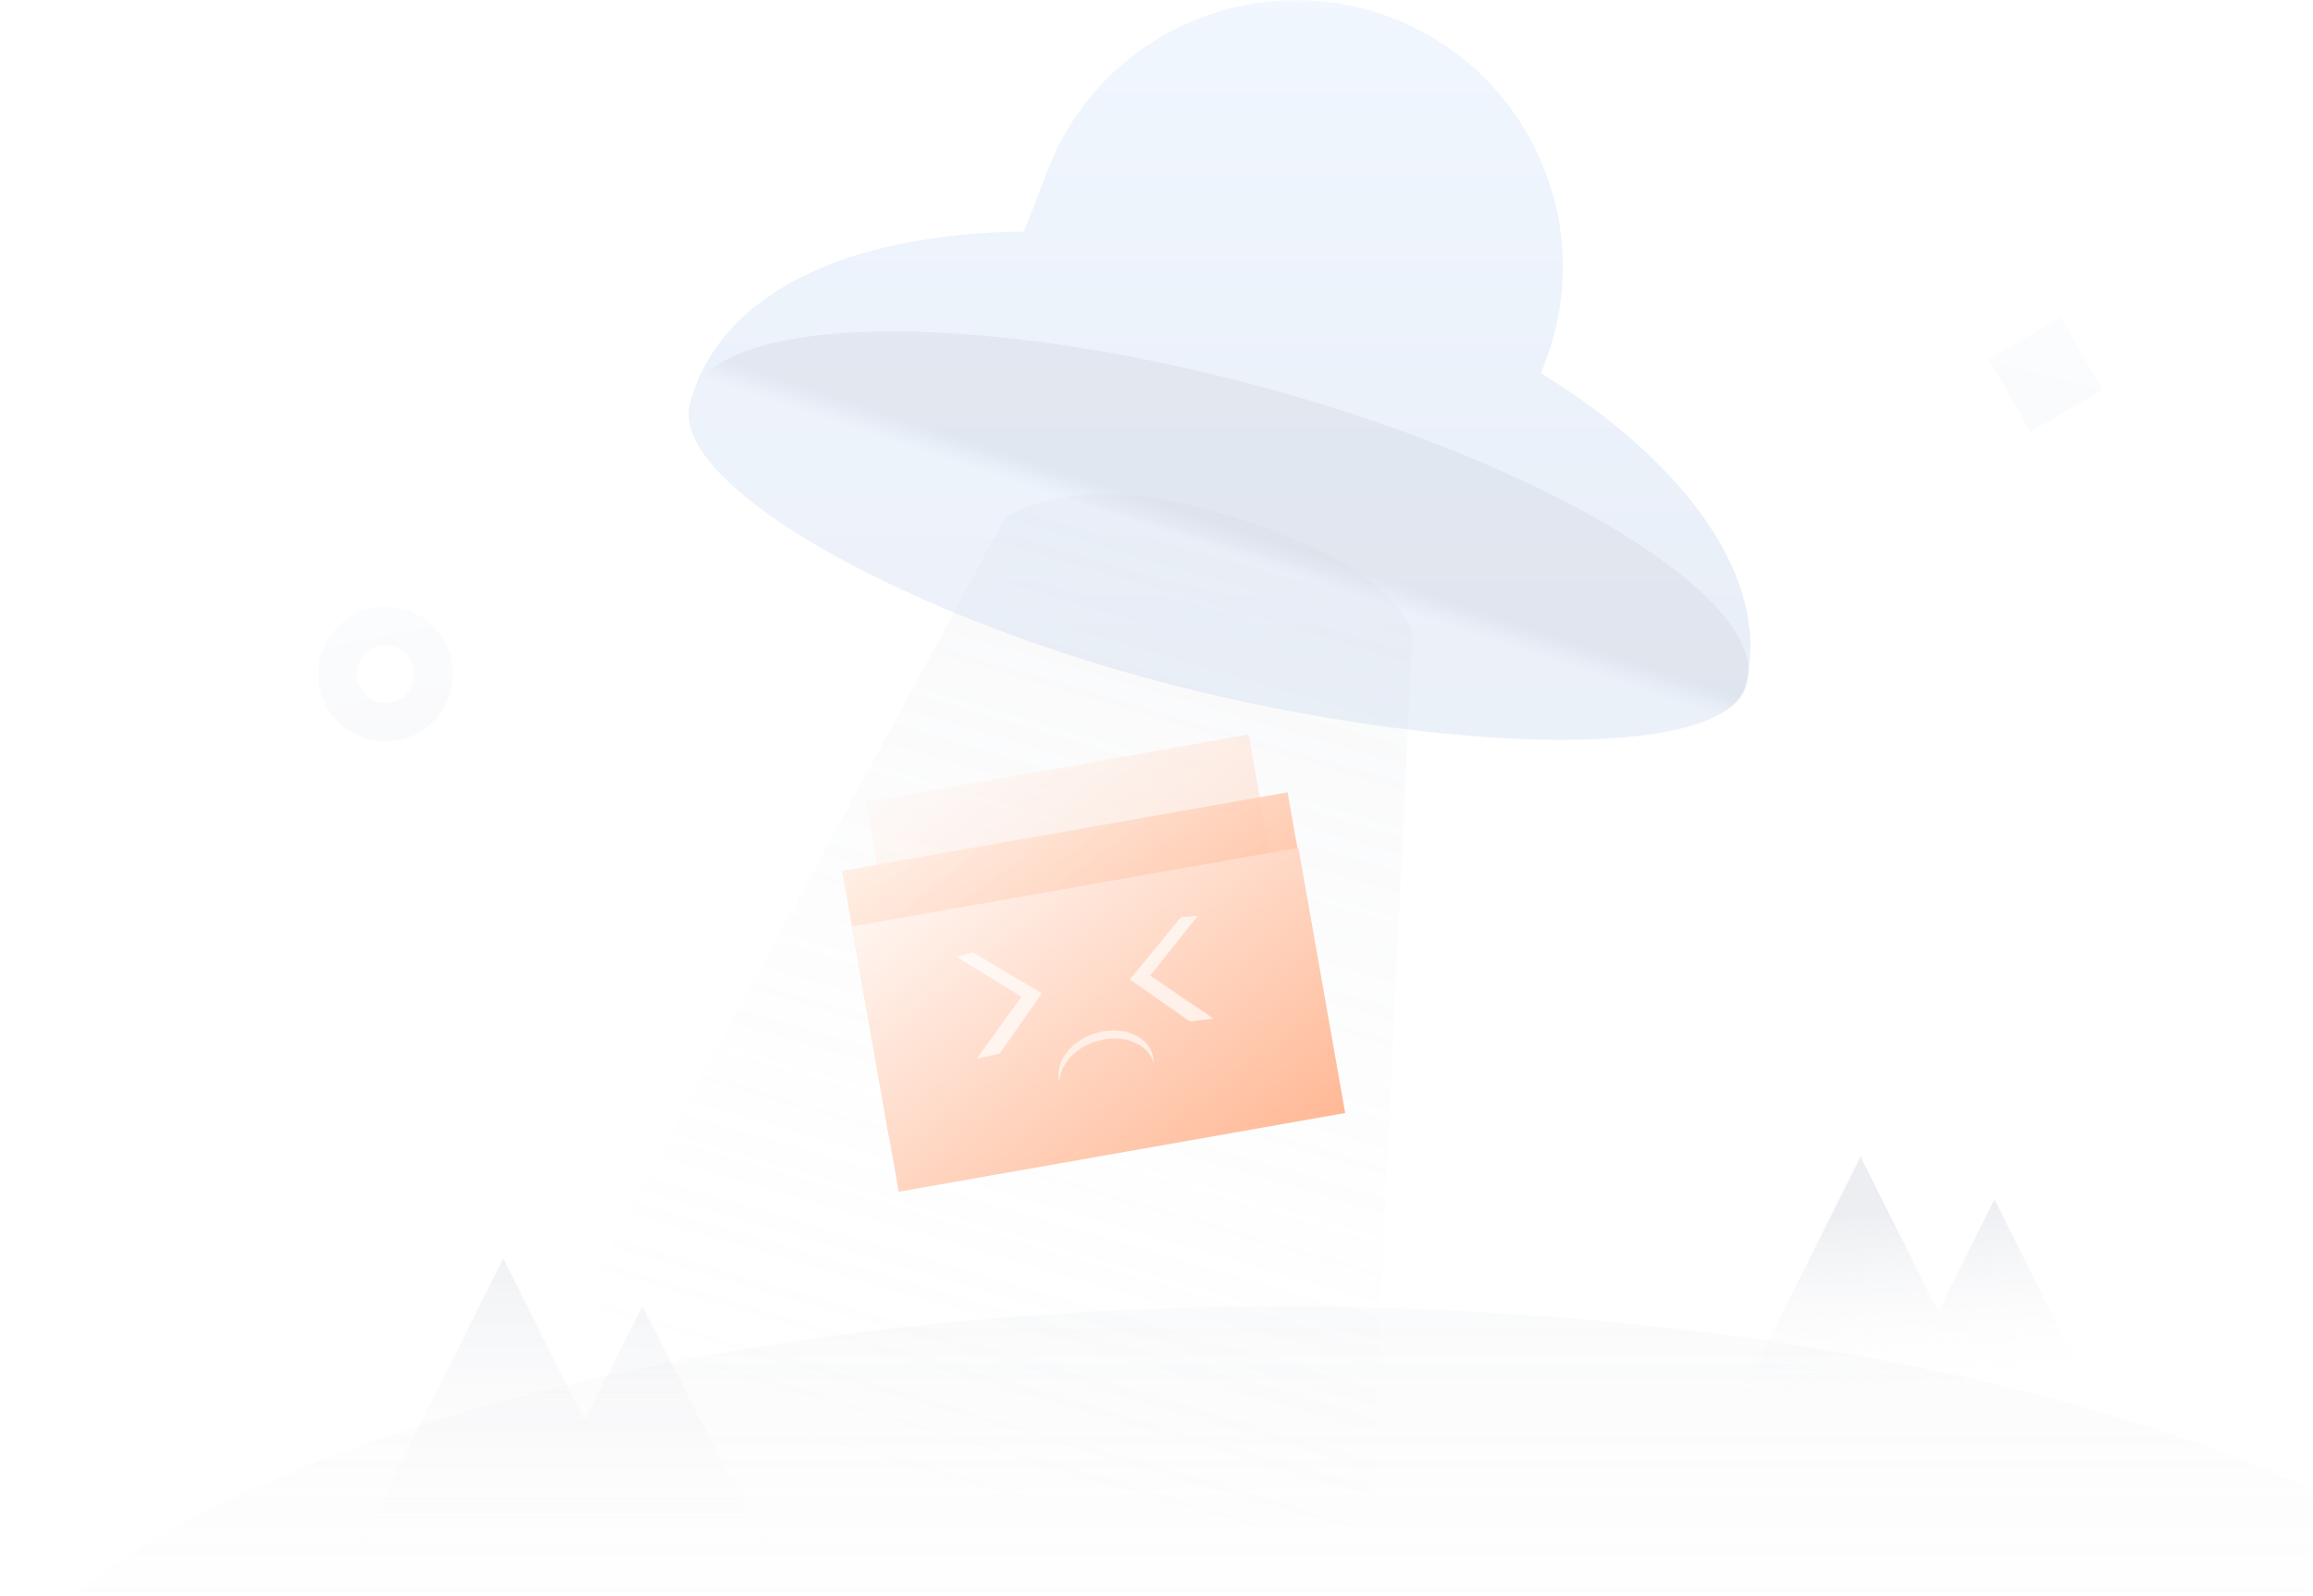 <svg width="432" height="298" viewBox="0 0 432 298" xmlns="http://www.w3.org/2000/svg" xmlns:xlink="http://www.w3.org/1999/xlink"><defs><path id="b" d="M0 0h432v298H0z"/><linearGradient x1="-103.963%" y1="-128.378%" x2="0%" y2="421.482%" id="c"><stop stop-color="#F1F7FF" offset="0%"/><stop stop-color="#C5CAD5" offset="100%"/></linearGradient><linearGradient x1="0%" y1="-158.887%" x2="444.888%" y2="275.532%" id="e"><stop stop-color="#F1F7FF" offset="0%"/><stop stop-color="#C5CAD5" offset="100%"/></linearGradient><linearGradient x1="59.633%" y1="0%" x2="59.633%" y2="462.402%" id="f"><stop stop-color="#F1F7FF" offset="0%"/><stop stop-color="#C5CAD5" offset="100%"/></linearGradient><path d="M259.933 3.321c25.677 9.857 38.502 38.662 28.645 64.34l-.783 2.044c27.587 16.895 43.307 39.157 38.154 58.39-3.963 14.791-61.215 12.423-112.358-1.617-47.048-12.916-88.665-36.351-84.691-51.182 5.615-20.957 30.184-31.763 62.355-32.03l4.339-11.3C205.45 6.29 234.256-6.534 259.933 3.322z" id="g"/><linearGradient x1="48.384%" y1="54.027%" x2="50%" y2="45.973%" id="i"><stop stop-color="#F1F7FF" offset="0%"/><stop stop-color="#C5CAD5" offset="100%"/></linearGradient><linearGradient x1="38.603%" y1="-10.114%" x2="38.603%" y2="116.63%" id="j"><stop stop-color="#FFF" stop-opacity="0" offset="0%"/><stop stop-color="#C5CAD5" offset="100%"/></linearGradient><linearGradient x1="10.067%" y1="-16.684%" x2="86.771%" y2="83.733%" id="k"><stop stop-color="#FFF3EA" offset="0%"/><stop stop-color="#FFB895" offset="100%"/></linearGradient><linearGradient x1="-10.799%" y1="-17.79%" y2="100.215%" id="l"><stop stop-color="#FFF" offset="0%"/><stop stop-color="#FFB895" offset="100%"/></linearGradient><linearGradient x1="-10.799%" y1="-20.673%" y2="102.35%" id="m"><stop stop-color="#FFF" offset="0%"/><stop stop-color="#FFB895" offset="100%"/></linearGradient><linearGradient x1="74.781%" y1="87.334%" x2="68.463%" y2="17.72%" id="n"><stop stop-color="#FFF" stop-opacity="0" offset="0%"/><stop stop-color="#C5CAD5" offset="100%"/></linearGradient><linearGradient x1="68.463%" y1="109.467%" x2="68.463%" y2="-14.336%" id="o"><stop stop-color="#FFF" stop-opacity="0" offset="0%"/><stop stop-color="#C5CAD5" offset="100%"/></linearGradient><linearGradient x1="55.172%" y1="54.131%" x2="55.172%" y2="-57.516%" id="p"><stop stop-color="#FFF" stop-opacity="0" offset="0%"/><stop stop-color="#C5CAD5" offset="100%"/></linearGradient></defs><g fill="none" fill-rule="evenodd"><mask id="d" fill="#fff"><use xlink:href="#b"/></mask><circle stroke="url(#c)" stroke-width="7.2" opacity=".4" mask="url(#d)" cx="72" cy="125.88" r="9"/><path fill="url(#e)" opacity=".4" mask="url(#d)" transform="rotate(60 382.062 69.942)" d="M374.257 62.137h15.61v15.61h-15.61z"/><g mask="url(#d)"><use fill="url(#f)" xlink:href="#g"/><use fill-opacity=".15" fill="url(#h)" style="mix-blend-mode:overlay" xlink:href="#g"/></g><path d="M225.997 129.204c50.273-.305 104.07-11.65 104.07-27.888 0-16.237-46.219-30.11-102.552-30.11-56.333 0-101.802 13.497-101.802 29.734 0 16.237 43.951 28.264 100.284 28.264z" fill="url(#i)" opacity=".517" mask="url(#d)" transform="rotate(15 227.89 100.205)"/><path d="M127.958 106.98c24.895-9.795 52.56-14.484 82.996-14.068 30.437.416 53.736 5.331 69.9 14.747l-35.644 161.11c-7.985 8.298-21.653 12.217-41.005 11.758-19.351-.459-31.999-4.221-37.942-11.286L127.958 106.98z" fill="url(#j)" opacity=".4" mask="url(#d)" transform="rotate(-164 204.406 186.725)"/><g mask="url(#d)"><path fill="url(#k)" d="M0 11.88h84.48v50.16H0z" transform="rotate(-10 940.249 -811.62)"/><path fill="url(#l)" opacity=".4" d="M6.6 0h72.6v42.24H6.6z" transform="rotate(-10 940.249 -811.62)"/><path fill="url(#m)" d="M0 0h84.673v50.301H0z" transform="rotate(-10 1068.494 -822.84)"/><path d="M181.675 177.866l12.909 7.645-7.85 11.234-4.305.981 8.355-11.58-12.176-7.459 3.067-.821zM220.546 171.318l-9.516 11.6 11.22 7.87 4.38-.55-11.812-8.024 8.891-11.173-3.163.277z" fill="#FFF" opacity=".673"/></g><path d="M205.062 192.803c4.927-.88 9.45 1.44 10.101 5.18.098.563.103 1.126.024 1.68a3.75 3.75 0 0 0-.024-.151c-.651-3.741-5.174-6.06-10.101-5.181-4.184.747-7.315 3.56-7.765 6.683-.533-3.689 2.905-7.344 7.765-8.211z" fill="#FFEFE6" mask="url(#d)" transform="rotate(-7 206.242 196.815)"/><path d="M322 267l25.5-51 14.5 29 10.5-21 21.5 43h-72z" fill="url(#n)" opacity=".56" mask="url(#d)"/><path d="M67 289l27-54 15.132 30.264L120 244l23 45H67z" fill="url(#o)" opacity=".56" mask="url(#d)"/><ellipse fill="url(#p)" opacity=".6" mask="url(#d)" cx="239.5" cy="339" rx="250.5" ry="95"/></g></svg>